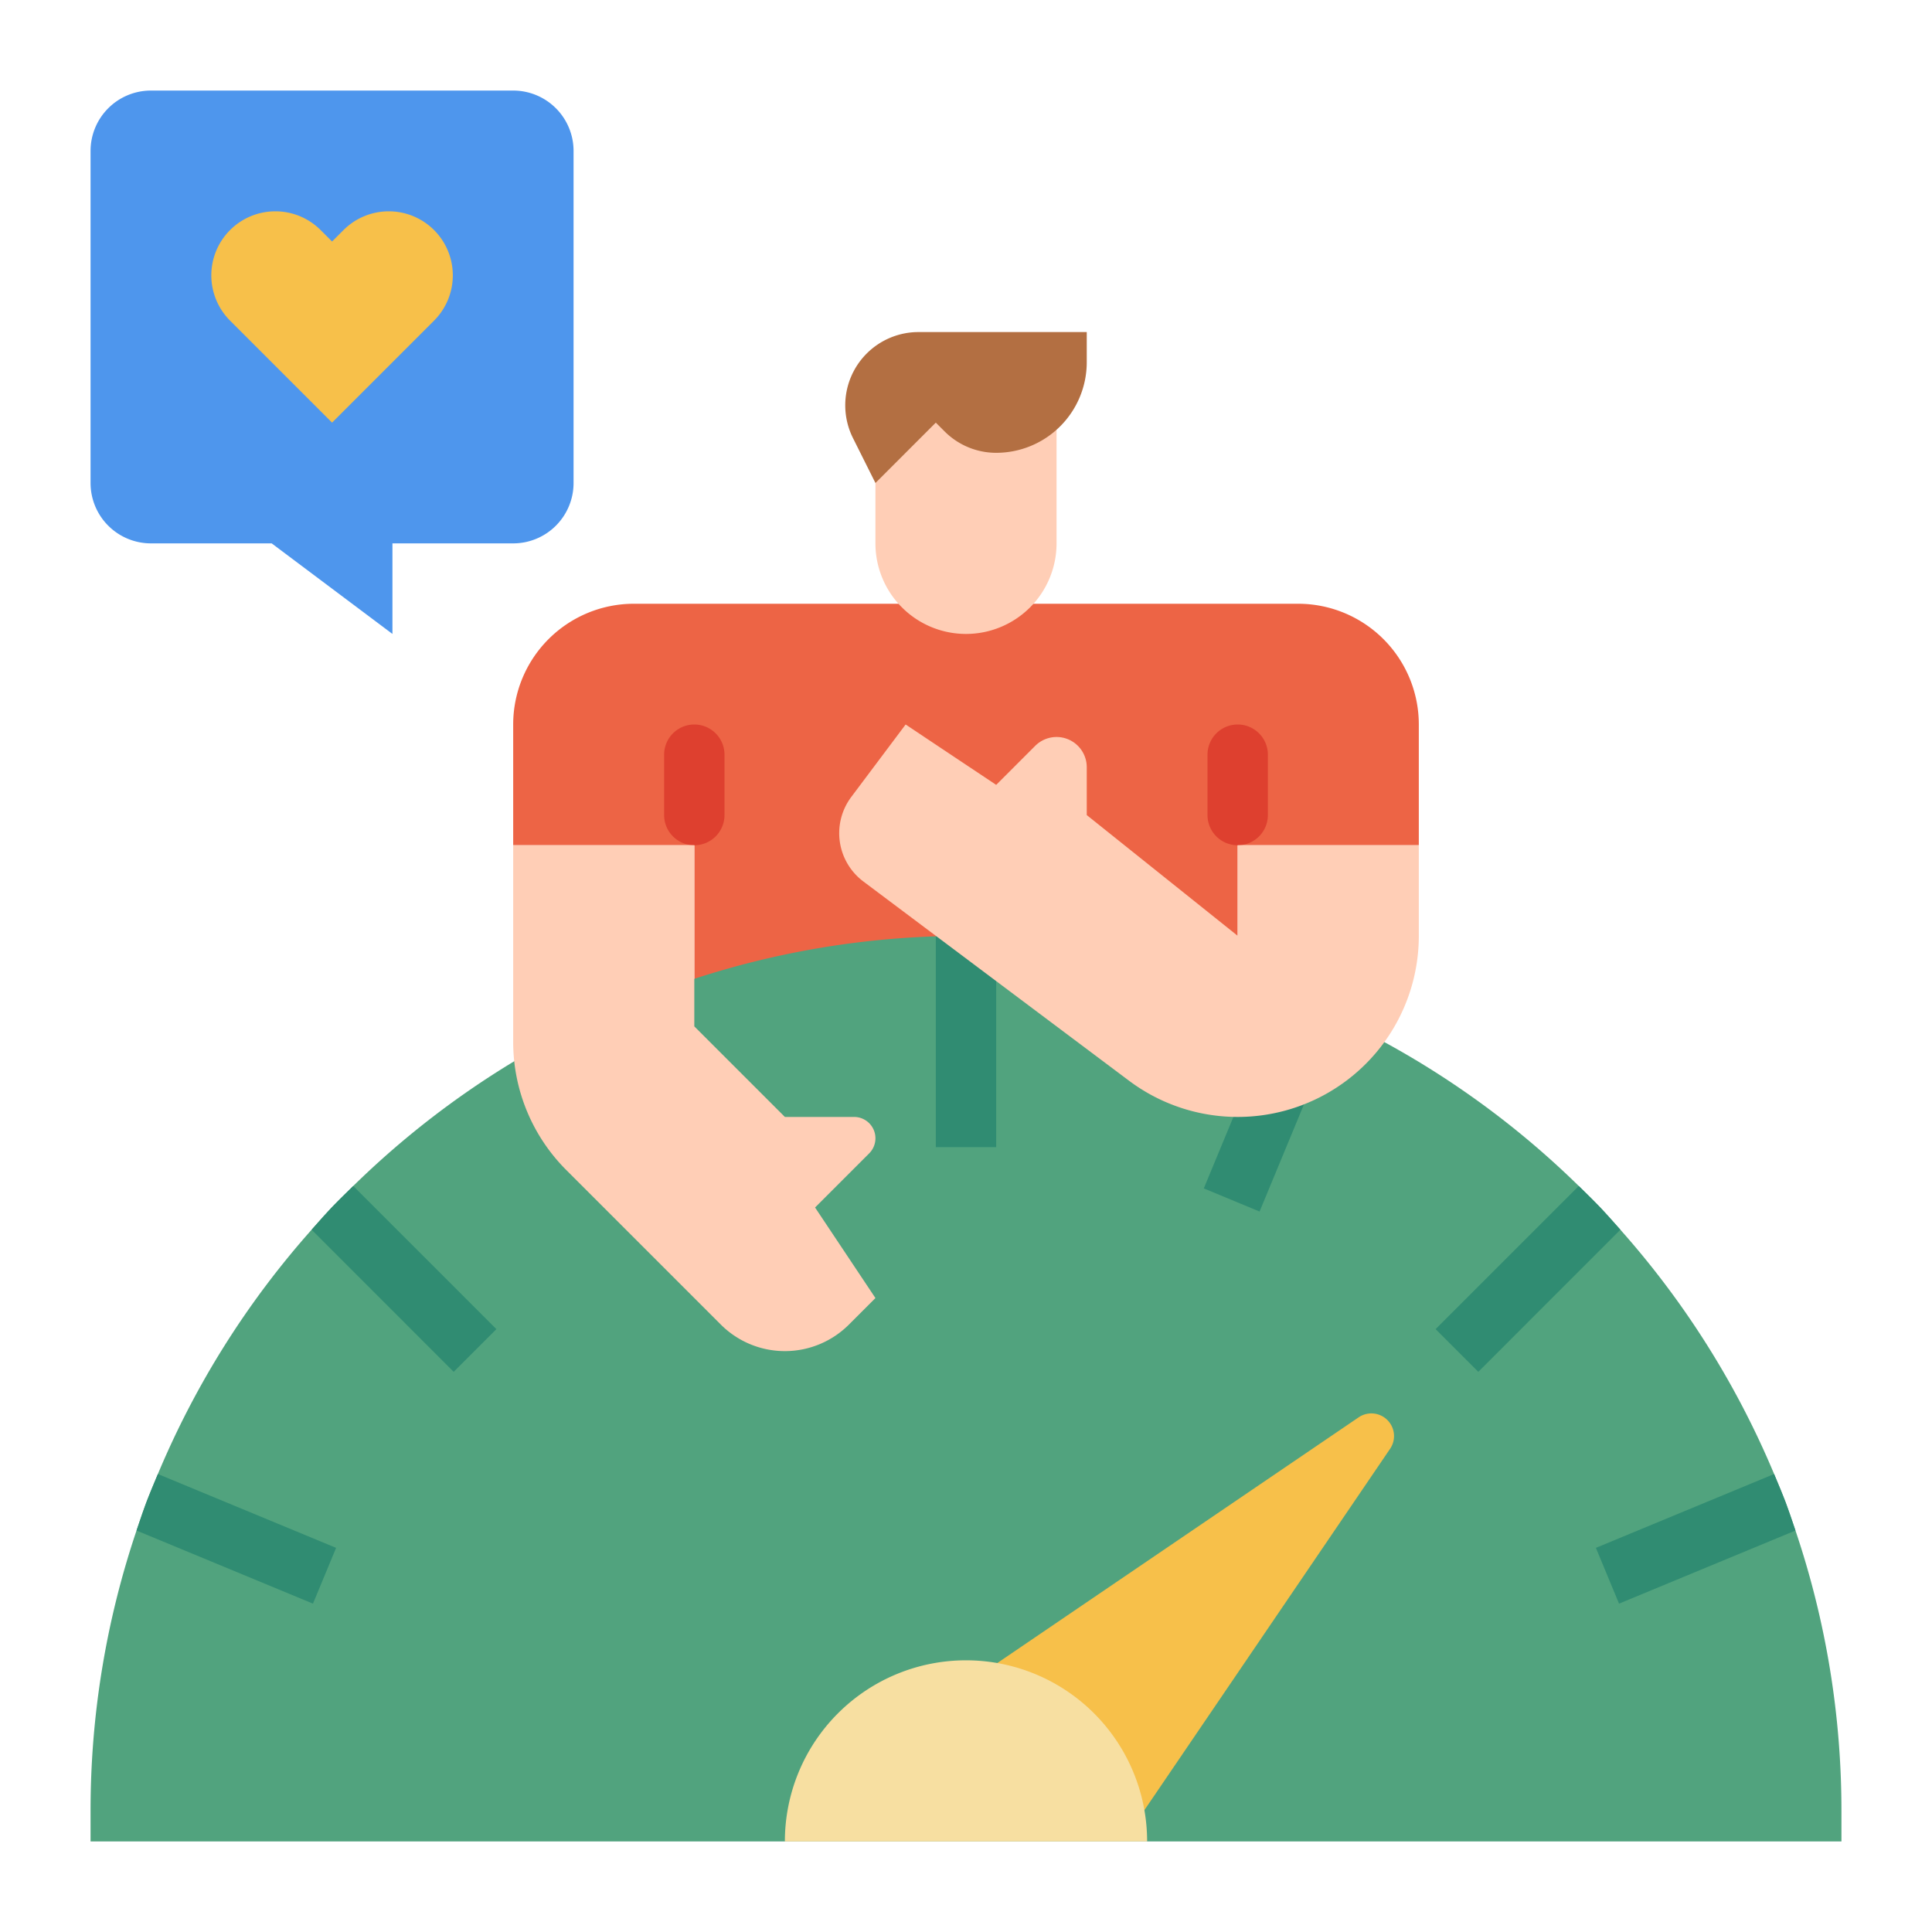 <svg xmlns="http://www.w3.org/2000/svg" viewBox="0.0 0.0 200.0 200.0" height="200.0px" width="200.0px"><path fill="#ed6445" fill-opacity="1.0"  filling="0" d="M71.875 121.875 L71.875 87.5 L53.125 87.5 L53.125 75.0 A12.5 12.5 0.0 0 1 65.625 62.5 L134.375 62.5 A12.5 12.5 0.0 0 1 146.875 75.0 L146.875 87.5 L128.125 87.5 L128.125 121.875 L71.875 121.875 Z"></path>
<path fill="#51a37e" fill-opacity="1.0"  filling="0" d="M190.625 187.5 L190.625 190.625 L9.375 190.625 L9.375 187.5 A90.531 90.531 0.0 0 1 14.133 158.441 C15.141 155.471 15.141 155.471 16.344 152.59 A90.692 90.692 0.0 0 1 32.258 127.301 C34.332 124.963 34.332 124.963 36.566 122.773 A90.981 90.981 0.0 0 1 61.359 105.504 C64.178 104.174 64.178 104.174 67.102 103.035 A90.082 90.082 0.0 0 1 96.875 96.93 C97.914 96.895 98.953 96.875 100.0 96.875 C101.047 96.875 102.086 96.895 103.125 96.93 A90.082 90.082 0.0 0 1 132.898 103.035 C135.822 104.172 135.822 104.172 138.641 105.504 A90.981 90.981 0.0 0 1 163.434 122.773 C165.666 124.965 165.666 124.965 167.742 127.301 A90.692 90.692 0.0 0 1 183.656 152.59 C184.857 155.467 184.857 155.467 185.867 158.441 A90.531 90.531 0.0 0 1 190.625 187.5 Z"></path>
<path fill="#ffceb6" fill-opacity="1.0"  filling="0" d="M90.625 40.627 L90.624 56.25 A9.375 9.375 0.0 0 0 99.999 65.625 L99.999 65.625 A9.375 9.375 0.0 0 0 109.374 56.25 L109.374 40.625 L90.625 40.627 Z"></path>
<path fill="#b36f42" fill-opacity="1.0"  filling="0" d="M96.875 43.75 L97.791 44.666 A7.544 7.544 0.0 0 0 103.125 46.875 A9.377 9.377 0.0 0 0 112.5 37.498 C112.5 35.705 112.5 34.375 112.5 34.375 L95.084 34.375 A7.584 7.584 0.0 0 0 87.5 41.959 A7.584 7.584 0.0 0 0 88.301 45.352 L90.625 50.0 L96.875 43.75 Z"></path>
<path fill="#de402f" fill-opacity="1.0"  filling="0" d="M128.125 75.0 L128.125 75.0 A3.125 3.125 0.0 0 1 131.25 78.125 L131.25 84.375 A3.125 3.125 0.0 0 1 128.125 87.5 L128.125 87.5 A3.125 3.125 0.0 0 1 125.0 84.375 L125.0 78.125 A3.125 3.125 0.0 0 1 128.125 75.0 Z"></path>
<path fill="#de402f" fill-opacity="1.0"  filling="0" d="M71.875 75.0 L71.875 75.0 A3.125 3.125 0.0 0 1 75.0 78.125 L75.0 84.375 A3.125 3.125 0.0 0 1 71.875 87.5 L71.875 87.5 A3.125 3.125 0.0 0 1 68.75 84.375 L68.75 78.125 A3.125 3.125 0.0 0 1 71.875 75.0 Z"></path>
<path fill="#308c72" fill-opacity="1.0"  filling="0" d="M103.125 96.93 L103.125 118.75 L96.875 118.75 L96.875 96.93 C97.914 96.895 98.953 96.875 100.0 96.875 C101.047 96.875 102.086 96.895 103.125 96.93 Z"></path>
<path fill="#308c72" fill-opacity="1.0"  filling="0" d="M75.383 123.023 L69.609 125.418 L61.359 105.504 C64.178 104.174 64.178 104.174 67.102 103.035 L75.383 123.023 Z"></path>
<path fill="#308c72" fill-opacity="1.0"  filling="0" d="M51.387 137.59 L46.965 142.012 L32.258 127.301 C34.332 124.963 34.332 124.963 36.566 122.773 L51.387 137.59 Z"></path>
<path fill="#308c72" fill-opacity="1.0"  filling="0" d="M34.793 160.234 L32.398 166.008 L14.133 158.441 C15.141 155.471 15.141 155.471 16.344 152.59 L34.793 160.234 Z"></path>
<path fill="#308c72" fill-opacity="1.0"  filling="0" d="M185.867 158.441 L167.602 166.008 L165.207 160.234 L183.656 152.59 C184.857 155.467 184.857 155.467 185.867 158.441 Z"></path>
<path fill="#308c72" fill-opacity="1.0"  filling="0" d="M167.742 127.301 L153.035 142.012 L148.613 137.59 L163.434 122.773 C165.666 124.965 165.666 124.965 167.742 127.301 Z"></path>
<path fill="#308c72" fill-opacity="1.0"  filling="0" d="M138.641 105.504 L130.391 125.418 L124.617 123.023 L132.898 103.035 C135.822 104.172 135.822 104.172 138.641 105.504 Z"></path>
<path fill="#4e96ed" fill-opacity="1.0"  filling="0" d="M53.125 56.25 L40.625 56.25 L40.625 65.625 L28.125 56.25 L15.625 56.25 A6.25 6.25 0.0 0 1 9.375 50.0 L9.375 15.625 A6.25 6.25 0.0 0 1 15.625 9.375 L53.125 9.375 A6.25 6.25 0.0 0 1 59.375 15.625 L59.375 50.0 A6.25 6.25 0.0 0 1 53.125 56.25 Z"></path>
<path fill="#ffceb6" fill-opacity="1.0"  filling="0" d="M71.875 87.5 L71.875 106.25 L81.25 115.625 L88.415 115.625 A2.21 2.21 0.0 0 1 90.625 117.835 A2.21 2.21 0.0 0 1 89.978 119.397 L84.375 125.0 L90.625 134.375 L87.879 137.121 A9.375 9.375 0.0 0 1 74.621 137.121 L58.617 121.117 A18.75 18.75 0.0 0 1 53.125 107.859 L53.125 87.5 L71.875 87.5 Z"></path>
<path fill="#ffceb6" fill-opacity="1.0"  filling="0" d="M128.125 87.5 L128.125 96.875 L112.5 84.375 L112.5 79.42 A3.125 3.125 0.0 0 0 111.585 77.21 A3.125 3.125 0.0 0 0 107.165 77.21 L103.125 81.25 L93.75 75.0 L88.125 82.5 A6.25 6.25 0.0 0 0 89.375 91.25 L116.875 111.875 A18.75 18.75 0.0 0 0 128.125 115.625 L128.125 115.625 A18.75 18.75 0.0 0 0 146.875 96.875 L146.875 87.5 L128.125 87.5 Z"></path>
<path fill="#f7c04a" fill-opacity="1.0"  filling="0" d="M34.375 43.75 L44.933 33.192 A6.629 6.629 0.0 0 0 46.875 28.504 A6.629 6.629 0.0 0 0 40.246 21.875 A6.629 6.629 0.0 0 0 35.558 23.817 L34.375 25.0 L33.192 23.817 A6.629 6.629 0.0 0 0 28.504 21.875 A6.629 6.629 0.0 0 0 21.875 28.504 A6.629 6.629 0.0 0 0 23.817 33.192 L34.375 43.75 Z"></path>
<path fill="#f7c04a" fill-opacity="1.0"  filling="0" d="M101.184 173.556 L140.648 146.721 A2.344 2.344 0.0 0 1 143.904 149.977 L117.205 189.24 L101.184 173.556 Z"></path>
<path fill="#f7dfa1" fill-opacity="1.0"  filling="0" d="M118.75 190.625 A18.75 18.75 0.0 0 0 100.0 171.875 A18.75 18.75 0.0 0 0 81.25 190.625 L118.75 190.625 Z"></path></svg>